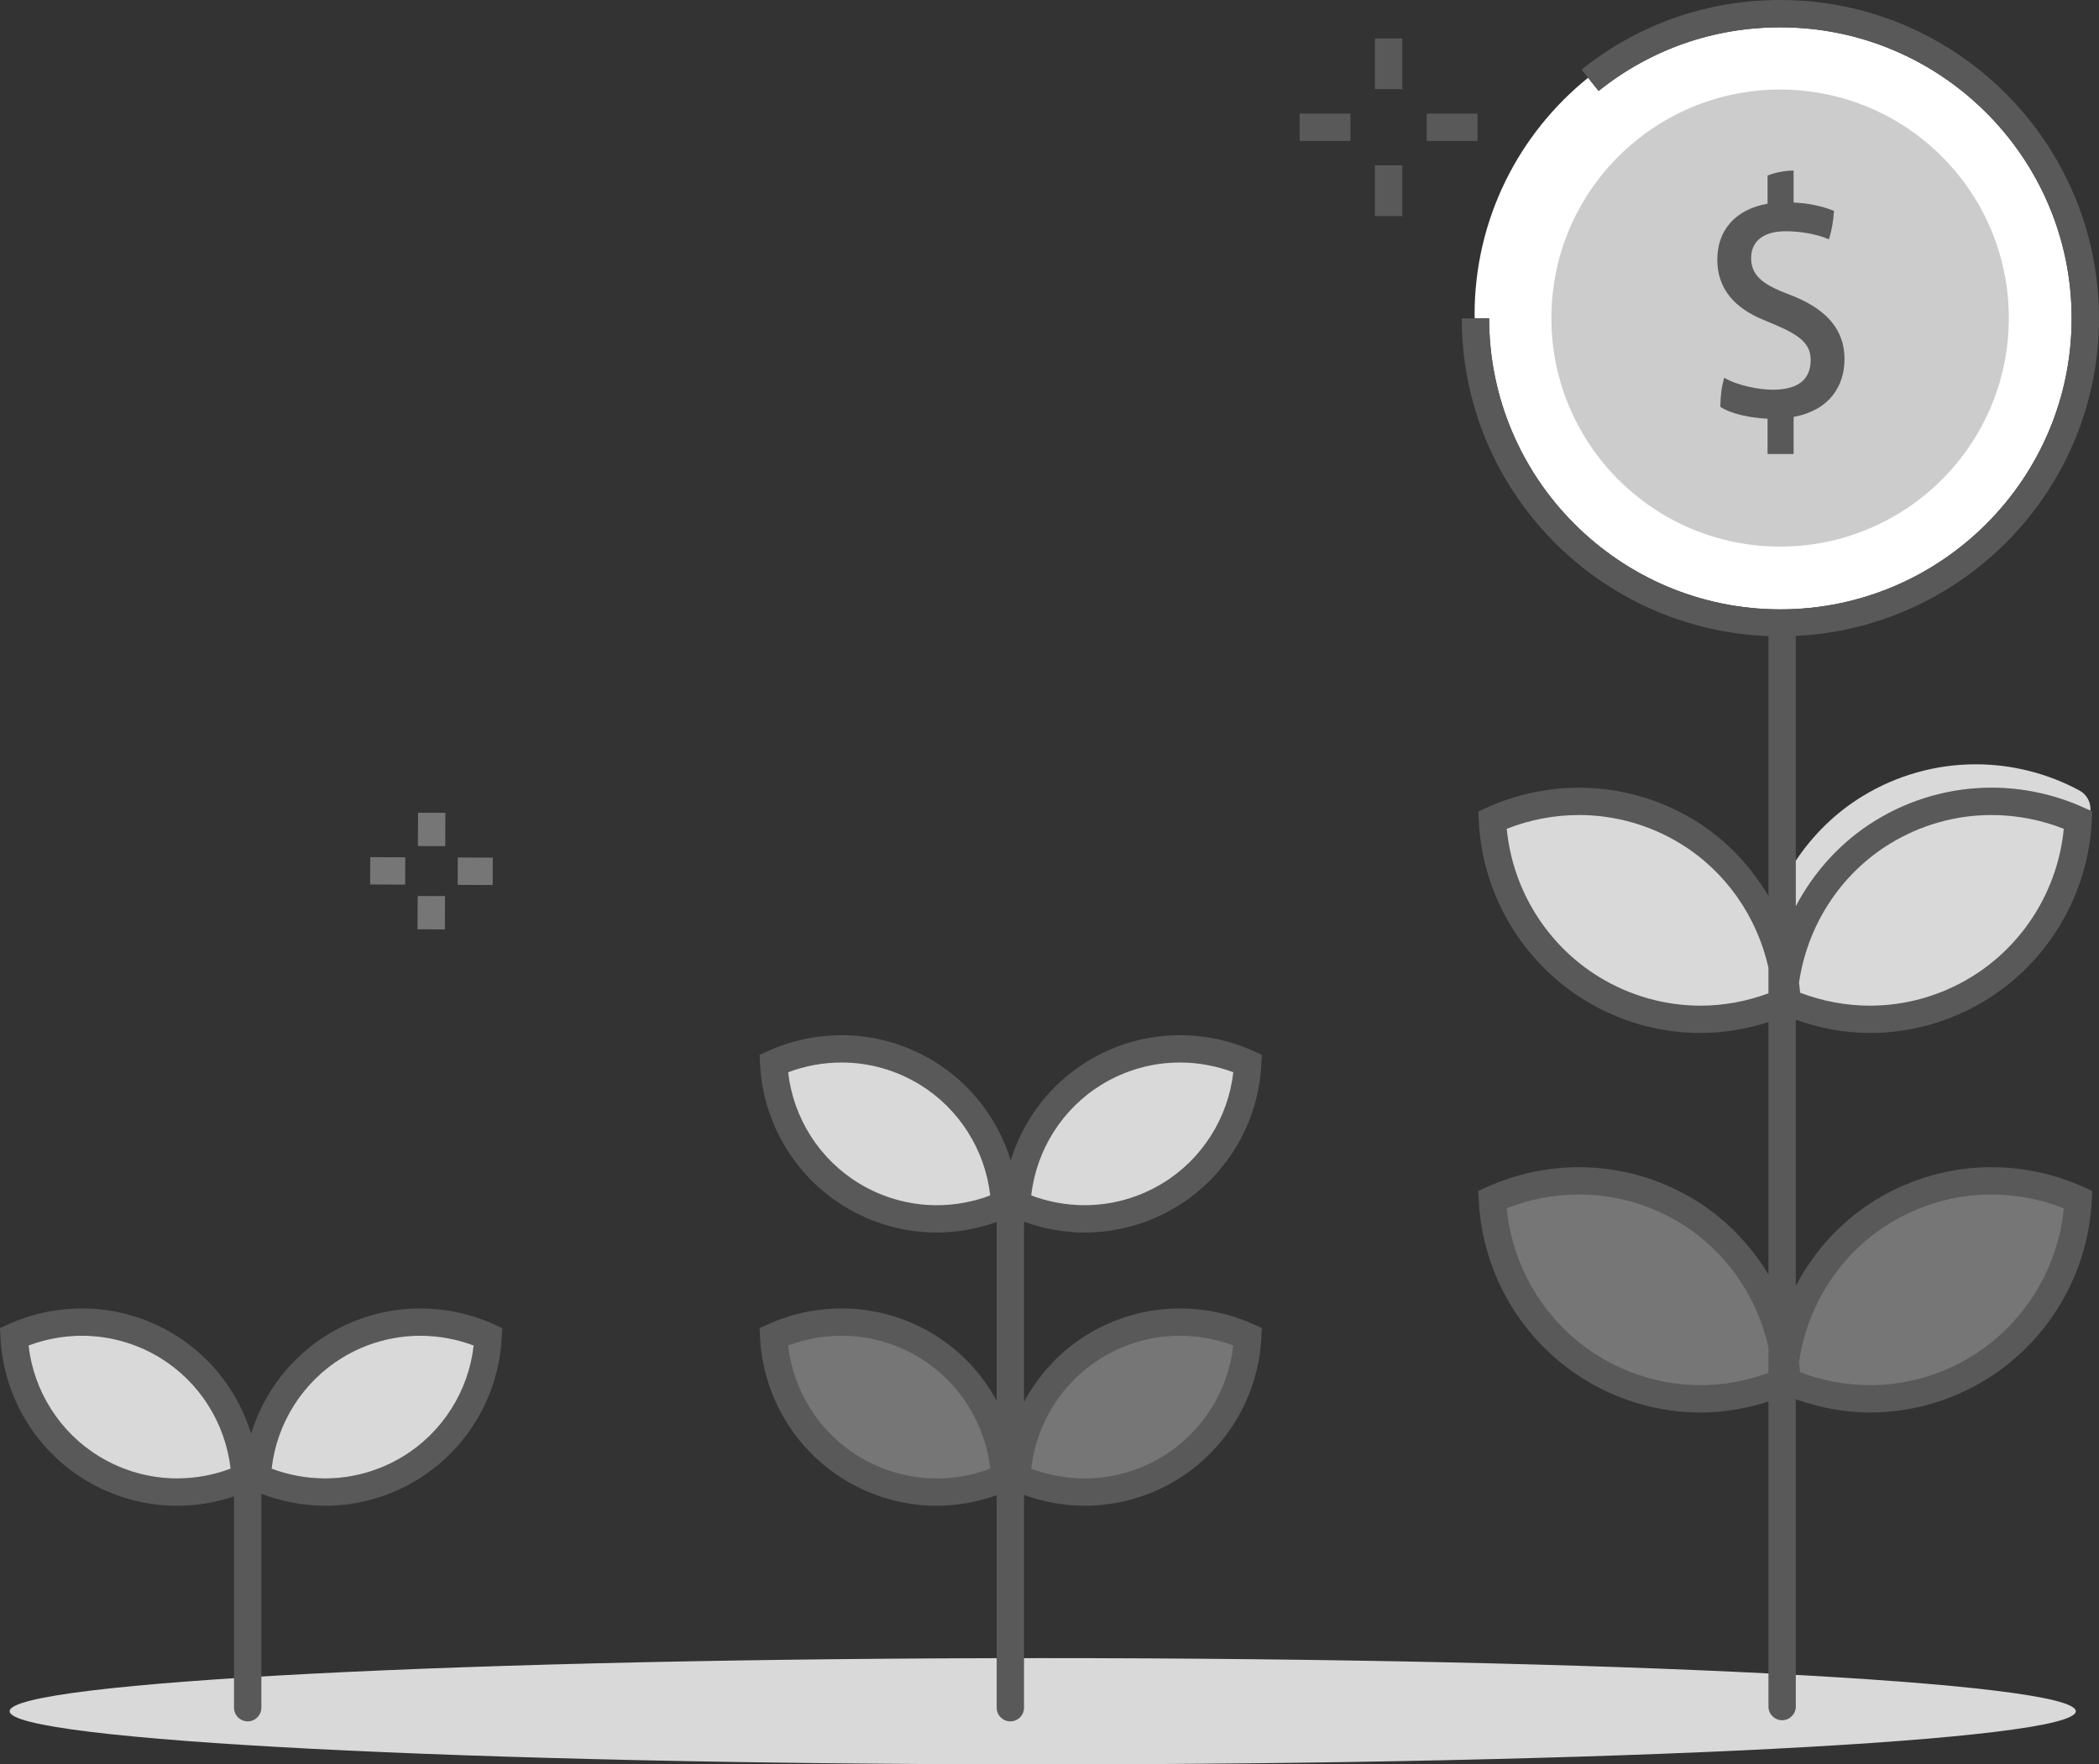 <svg width="138" height="116" viewBox="0 0 138 116" fill="none" xmlns="http://www.w3.org/2000/svg">
<rect x="0" y="0" width="138" height="116" fill="#333333" stroke="none"/>
<path fill-rule="evenodd" clip-rule="evenodd" d="M68.553 116C106.065 116 136.474 114.436 136.474 112.507C136.474 110.578 106.065 109.014 68.553 109.014C31.041 109.014 0.633 110.578 0.633 112.507C0.633 114.436 31.041 116 68.553 116Z" fill="#D9D9D9"/>
<path fill-rule="evenodd" clip-rule="evenodd" d="M117.053 40.064C127.611 40.064 136.202 31.48 136.202 20.93C136.202 10.379 127.611 1.796 117.053 1.796C112.659 1.796 108.527 3.242 105.103 5.978L104.409 5.112C99.861 8.783 96.947 14.395 96.947 20.692C96.947 20.772 96.958 20.85 96.959 20.93H97.903C97.903 31.48 106.494 40.064 117.053 40.064Z" fill="white"/>
<path fill-rule="evenodd" clip-rule="evenodd" d="M122.938 67.915C125.616 67.916 128.248 67.171 130.549 65.763C134.672 63.239 137.292 58.794 137.525 53.959L137.555 53.349L137.438 53.296L136.998 53.098C135.095 52.237 133.017 51.788 130.932 51.788C128.25 51.788 125.617 52.531 123.321 53.937C121.057 55.322 119.272 57.296 118.066 59.586V56.589V41.809C129.145 41.276 138 32.129 138 20.93C138 9.389 128.603 0 117.052 0C112.246 0 107.726 1.582 103.979 4.576L104.408 5.111L105.103 5.978C108.526 3.242 112.658 1.796 117.052 1.796C127.612 1.796 136.202 10.379 136.202 20.93C136.202 31.48 127.612 40.064 117.052 40.064C106.493 40.064 97.903 31.48 97.903 20.93H96.959H96.105C96.105 32.206 105.082 41.403 116.268 41.821V58.907C115.08 56.913 113.457 55.182 111.427 53.938C109.129 52.531 106.496 51.788 103.814 51.788C101.726 51.788 99.649 52.237 97.748 53.098L97.192 53.35L97.221 53.959C97.454 58.795 100.073 63.239 104.197 65.763C106.496 67.17 109.128 67.915 111.808 67.915C113.322 67.915 114.827 67.657 116.268 67.192V83.794C115.08 81.82 113.441 80.121 111.427 78.888C109.129 77.481 106.496 76.737 103.814 76.737C101.726 76.737 99.649 77.186 97.748 78.047L97.192 78.3L97.221 78.909C97.454 83.745 100.073 88.189 104.197 90.713C106.496 92.12 109.128 92.865 111.808 92.865C113.322 92.865 114.827 92.607 116.268 92.142V112.199C116.268 112.695 116.671 113.097 117.168 113.097C117.664 113.097 118.066 112.695 118.066 112.199V91.995C119.632 92.55 121.277 92.865 122.938 92.865C125.616 92.866 128.248 92.121 130.549 90.713C134.672 88.189 137.292 83.744 137.525 78.909L137.555 78.299L136.998 78.047C135.095 77.186 133.017 76.737 130.932 76.737C128.25 76.737 125.617 77.481 123.321 78.887C121.057 80.272 119.272 82.246 118.066 84.535V67.046C119.632 67.601 121.277 67.915 122.938 67.915Z" fill="#595959"/>
<path fill-rule="evenodd" clip-rule="evenodd" d="M117.034 35.936C125.338 35.936 132.071 29.21 132.071 20.911C132.071 12.614 125.338 5.888 117.034 5.888C108.73 5.888 101.997 12.614 101.997 20.911C101.997 29.21 108.73 35.936 117.034 35.936Z" fill="#CCCCCC"/>
<path fill-rule="evenodd" clip-rule="evenodd" d="M118.001 19.508L117.057 19.134C115.857 18.623 115.128 18.053 115.128 16.971C115.128 15.989 115.777 15.203 117.411 15.203C118.257 15.203 119.379 15.36 120.244 15.734C120.421 15.143 120.519 14.672 120.579 13.866C119.752 13.531 118.847 13.355 117.922 13.315V11.212C117.392 11.212 116.663 11.349 116.21 11.545V13.393C114.066 13.768 112.904 15.163 112.904 17.07C112.904 19.016 114.086 20.256 115.876 21.002L116.762 21.376C118.415 22.084 119.044 22.654 119.044 23.676C119.044 24.875 118.297 25.622 116.565 25.622C115.68 25.622 114.262 25.367 113.358 24.836C113.181 25.465 113.121 25.937 113.102 26.744C113.79 27.215 115.069 27.471 116.21 27.53V29.849H117.922V27.411C120.264 26.979 121.268 25.406 121.268 23.598C121.268 21.691 120.107 20.392 118.001 19.508ZM26.495 95.757C24.945 96.701 23.174 97.2 21.369 97.2C20.173 97.2 18.979 96.982 17.857 96.558C18.195 93.559 19.908 90.846 22.505 89.261C24.053 88.318 25.825 87.819 27.631 87.819C28.829 87.819 30.023 88.038 31.142 88.46C30.805 91.46 29.093 94.174 26.495 95.757ZM11.649 97.2C9.845 97.2 8.074 96.701 6.523 95.757C3.926 94.174 2.213 91.46 1.876 88.46C2.995 88.038 4.189 87.819 5.388 87.819C7.194 87.819 8.966 88.318 10.514 89.261C13.111 90.846 14.823 93.559 15.161 96.558C14.04 96.982 12.845 97.2 11.649 97.2ZM32.462 87.063C30.947 86.379 29.294 86.023 27.631 86.023C25.494 86.023 23.398 86.612 21.568 87.728C19.116 89.224 17.334 91.57 16.51 94.258C15.685 91.57 13.903 89.224 11.45 87.728C9.621 86.612 7.524 86.023 5.388 86.023C3.725 86.023 2.072 86.379 0.557 87.063L0 87.314L0.03 87.924C0.215 91.762 2.301 95.288 5.586 97.291C7.418 98.407 9.514 98.997 11.649 98.997C12.918 98.997 14.182 98.785 15.386 98.381V112.275C15.386 112.77 15.789 113.173 16.285 113.173C16.781 113.173 17.184 112.77 17.184 112.275V98.207C18.521 98.717 19.941 98.997 21.369 98.997C23.505 98.997 25.6 98.407 27.431 97.291C30.717 95.288 32.803 91.762 32.988 87.924L33.018 87.314L32.462 87.063Z" fill="#595959"/>
<path fill-rule="evenodd" clip-rule="evenodd" d="M10.514 89.261C8.966 88.318 7.194 87.819 5.388 87.819C4.189 87.819 2.996 88.038 1.876 88.46C2.214 91.46 3.927 94.174 6.524 95.757C8.074 96.701 9.846 97.2 11.649 97.2C12.845 97.2 14.04 96.981 15.161 96.559C14.823 93.56 13.111 90.845 10.514 89.261ZM22.505 89.261C19.908 90.845 18.196 93.56 17.857 96.559C18.979 96.981 20.174 97.2 21.369 97.2C23.174 97.2 24.945 96.701 26.495 95.757C29.093 94.174 30.806 91.46 31.143 88.46C30.023 88.038 28.829 87.819 27.631 87.819C25.825 87.819 24.053 88.318 22.505 89.261Z" fill="#D9D9D9"/>
<path fill-rule="evenodd" clip-rule="evenodd" d="M77.572 86.023C75.436 86.023 73.34 86.613 71.51 87.728C69.718 88.821 68.289 90.37 67.325 92.173V80.321C68.604 80.782 69.953 81.033 71.31 81.033C73.446 81.033 75.541 80.443 77.373 79.327C80.658 77.324 82.745 73.797 82.93 69.96L82.961 69.35L82.403 69.099C80.888 68.414 79.235 68.059 77.572 68.059C75.436 68.059 73.34 68.649 71.51 69.765C69.058 71.261 67.275 73.606 66.451 76.293C65.626 73.606 63.844 71.261 61.392 69.765C59.563 68.649 57.466 68.059 55.329 68.059C53.666 68.059 52.013 68.414 50.5 69.099L49.941 69.35L49.971 69.96C50.157 73.797 52.244 77.324 55.529 79.327C57.361 80.443 59.455 81.033 61.591 81.033C62.931 81.033 64.265 80.789 65.527 80.34V92.088C64.564 90.322 63.154 88.804 61.392 87.728C59.563 86.613 57.466 86.023 55.329 86.023C53.666 86.023 52.013 86.378 50.5 87.063L49.941 87.313L49.971 87.924C50.157 91.761 52.244 95.288 55.529 97.291C57.361 98.407 59.455 98.997 61.591 98.997C62.931 98.997 64.265 98.753 65.527 98.304V112.275C65.527 112.77 65.931 113.173 66.426 113.173C66.924 113.173 67.325 112.77 67.325 112.275V98.285C68.604 98.746 69.953 98.997 71.31 98.997C73.446 98.997 75.541 98.407 77.373 97.291C80.658 95.288 82.745 91.761 82.93 87.924L82.961 87.313L82.403 87.063C80.888 86.378 79.235 86.023 77.572 86.023Z" fill="#595959"/>
<path fill-rule="evenodd" clip-rule="evenodd" d="M60.455 89.261C58.907 88.318 57.135 87.819 55.329 87.819C54.131 87.819 52.937 88.038 51.817 88.46C52.155 91.46 53.868 94.174 56.465 95.757C58.015 96.701 59.787 97.2 61.591 97.2C62.786 97.2 63.981 96.981 65.103 96.559C64.764 93.56 63.052 90.845 60.455 89.261ZM72.446 89.261C69.849 90.845 68.137 93.56 67.799 96.559C68.92 96.981 70.115 97.2 71.311 97.2C73.115 97.2 74.886 96.701 76.436 95.757C79.034 94.174 80.747 91.46 81.084 88.46C79.964 88.038 78.771 87.819 77.572 87.819C75.766 87.819 73.994 88.318 72.446 89.261Z" fill="#767676"/>
<path fill-rule="evenodd" clip-rule="evenodd" d="M60.455 71.297C58.907 70.354 57.135 69.855 55.329 69.855C54.131 69.855 52.937 70.074 51.817 70.496C52.155 73.496 53.868 76.211 56.465 77.793C58.015 78.737 59.787 79.237 61.591 79.237C62.786 79.237 63.981 79.017 65.103 78.595C64.764 75.596 63.052 72.881 60.455 71.297ZM76.437 77.793C79.034 76.21 80.746 73.496 81.084 70.496C79.964 70.074 78.771 69.855 77.572 69.855C75.766 69.855 73.994 70.354 72.446 71.297C69.849 72.882 68.136 75.596 67.799 78.595C68.92 79.018 70.115 79.236 71.311 79.236C73.115 79.236 74.886 78.737 76.437 77.793ZM123.32 53.937C125.616 52.531 128.25 51.787 130.931 51.787C133.017 51.787 135.094 52.236 136.997 53.098L137.438 53.296C137.437 53.248 137.441 53.201 137.439 53.152C137.427 52.656 137.149 52.204 136.709 51.968C134.623 50.843 132.267 50.249 129.894 50.249C127.286 50.249 124.724 50.967 122.487 52.325C120.688 53.418 119.196 54.888 118.065 56.589V59.586C119.272 57.296 121.057 55.322 123.32 53.937Z" fill="#D9D9D9"/>
<path fill-rule="evenodd" clip-rule="evenodd" d="M110.486 80.418C108.472 79.185 106.164 78.533 103.814 78.533C102.188 78.533 100.571 78.843 99.061 79.441C99.448 83.442 101.696 87.076 105.136 89.181C107.153 90.415 109.459 91.067 111.808 91.067C113.327 91.067 114.839 90.784 116.267 90.257V88.564C115.51 85.21 113.46 82.239 110.486 80.418ZM122.937 91.067C125.284 91.068 127.59 90.417 129.61 89.181C133.048 87.076 135.297 83.442 135.684 79.441C134.173 78.843 132.554 78.533 130.931 78.533C128.581 78.533 126.273 79.184 124.258 80.418C120.993 82.418 118.821 85.8 118.277 89.561C118.304 89.778 118.332 89.996 118.349 90.215C119.814 90.772 121.373 91.067 122.937 91.067Z" fill="#767676"/>
<path fill-rule="evenodd" clip-rule="evenodd" d="M110.486 55.469C108.472 54.236 106.164 53.584 103.814 53.584C102.188 53.584 100.571 53.894 99.061 54.491C99.448 58.493 101.696 62.127 105.136 64.232C107.153 65.466 109.459 66.118 111.808 66.118C113.327 66.118 114.839 65.834 116.267 65.307V63.615C115.51 60.261 113.46 57.29 110.486 55.469ZM122.937 66.118C125.284 66.119 127.59 65.468 129.61 64.232C133.048 62.126 135.297 58.493 135.684 54.492C134.173 53.894 132.554 53.584 130.931 53.584C128.581 53.584 126.273 54.235 124.258 55.469C120.993 57.469 118.821 60.851 118.277 64.611C118.304 64.829 118.332 65.046 118.349 65.266C119.814 65.823 121.373 66.118 122.937 66.118Z" fill="#D9D9D9"/>
<path fill-rule="evenodd" clip-rule="evenodd" d="M85.445 9.266H88.787V7.47H85.445V9.266Z" fill="#595959"/>
<path fill-rule="evenodd" clip-rule="evenodd" d="M90.394 5.864H92.193V2.526H90.394V5.864Z" fill="#595959"/>
<path fill-rule="evenodd" clip-rule="evenodd" d="M93.8 9.266H97.142V7.47H93.8V9.266Z" fill="#595959"/>
<path fill-rule="evenodd" clip-rule="evenodd" d="M90.394 14.21H92.193V10.871H90.394V14.21Z" fill="#595959"/>
<path fill-rule="evenodd" clip-rule="evenodd" d="M24.336 58.15L26.637 58.16L26.645 56.363L24.344 56.354L24.336 58.15Z" fill="#767676"/>
<path fill-rule="evenodd" clip-rule="evenodd" d="M27.475 55.624L29.273 55.63L29.282 53.44L27.484 53.433L27.475 55.624Z" fill="#767676"/>
<path fill-rule="evenodd" clip-rule="evenodd" d="M30.097 56.378L30.089 58.175L32.39 58.185L32.397 56.388L30.097 56.378Z" fill="#767676"/>
<path fill-rule="evenodd" clip-rule="evenodd" d="M27.452 61.098L29.25 61.106L29.259 58.915L27.461 58.908L27.452 61.098Z" fill="#767676"/>
</svg>
